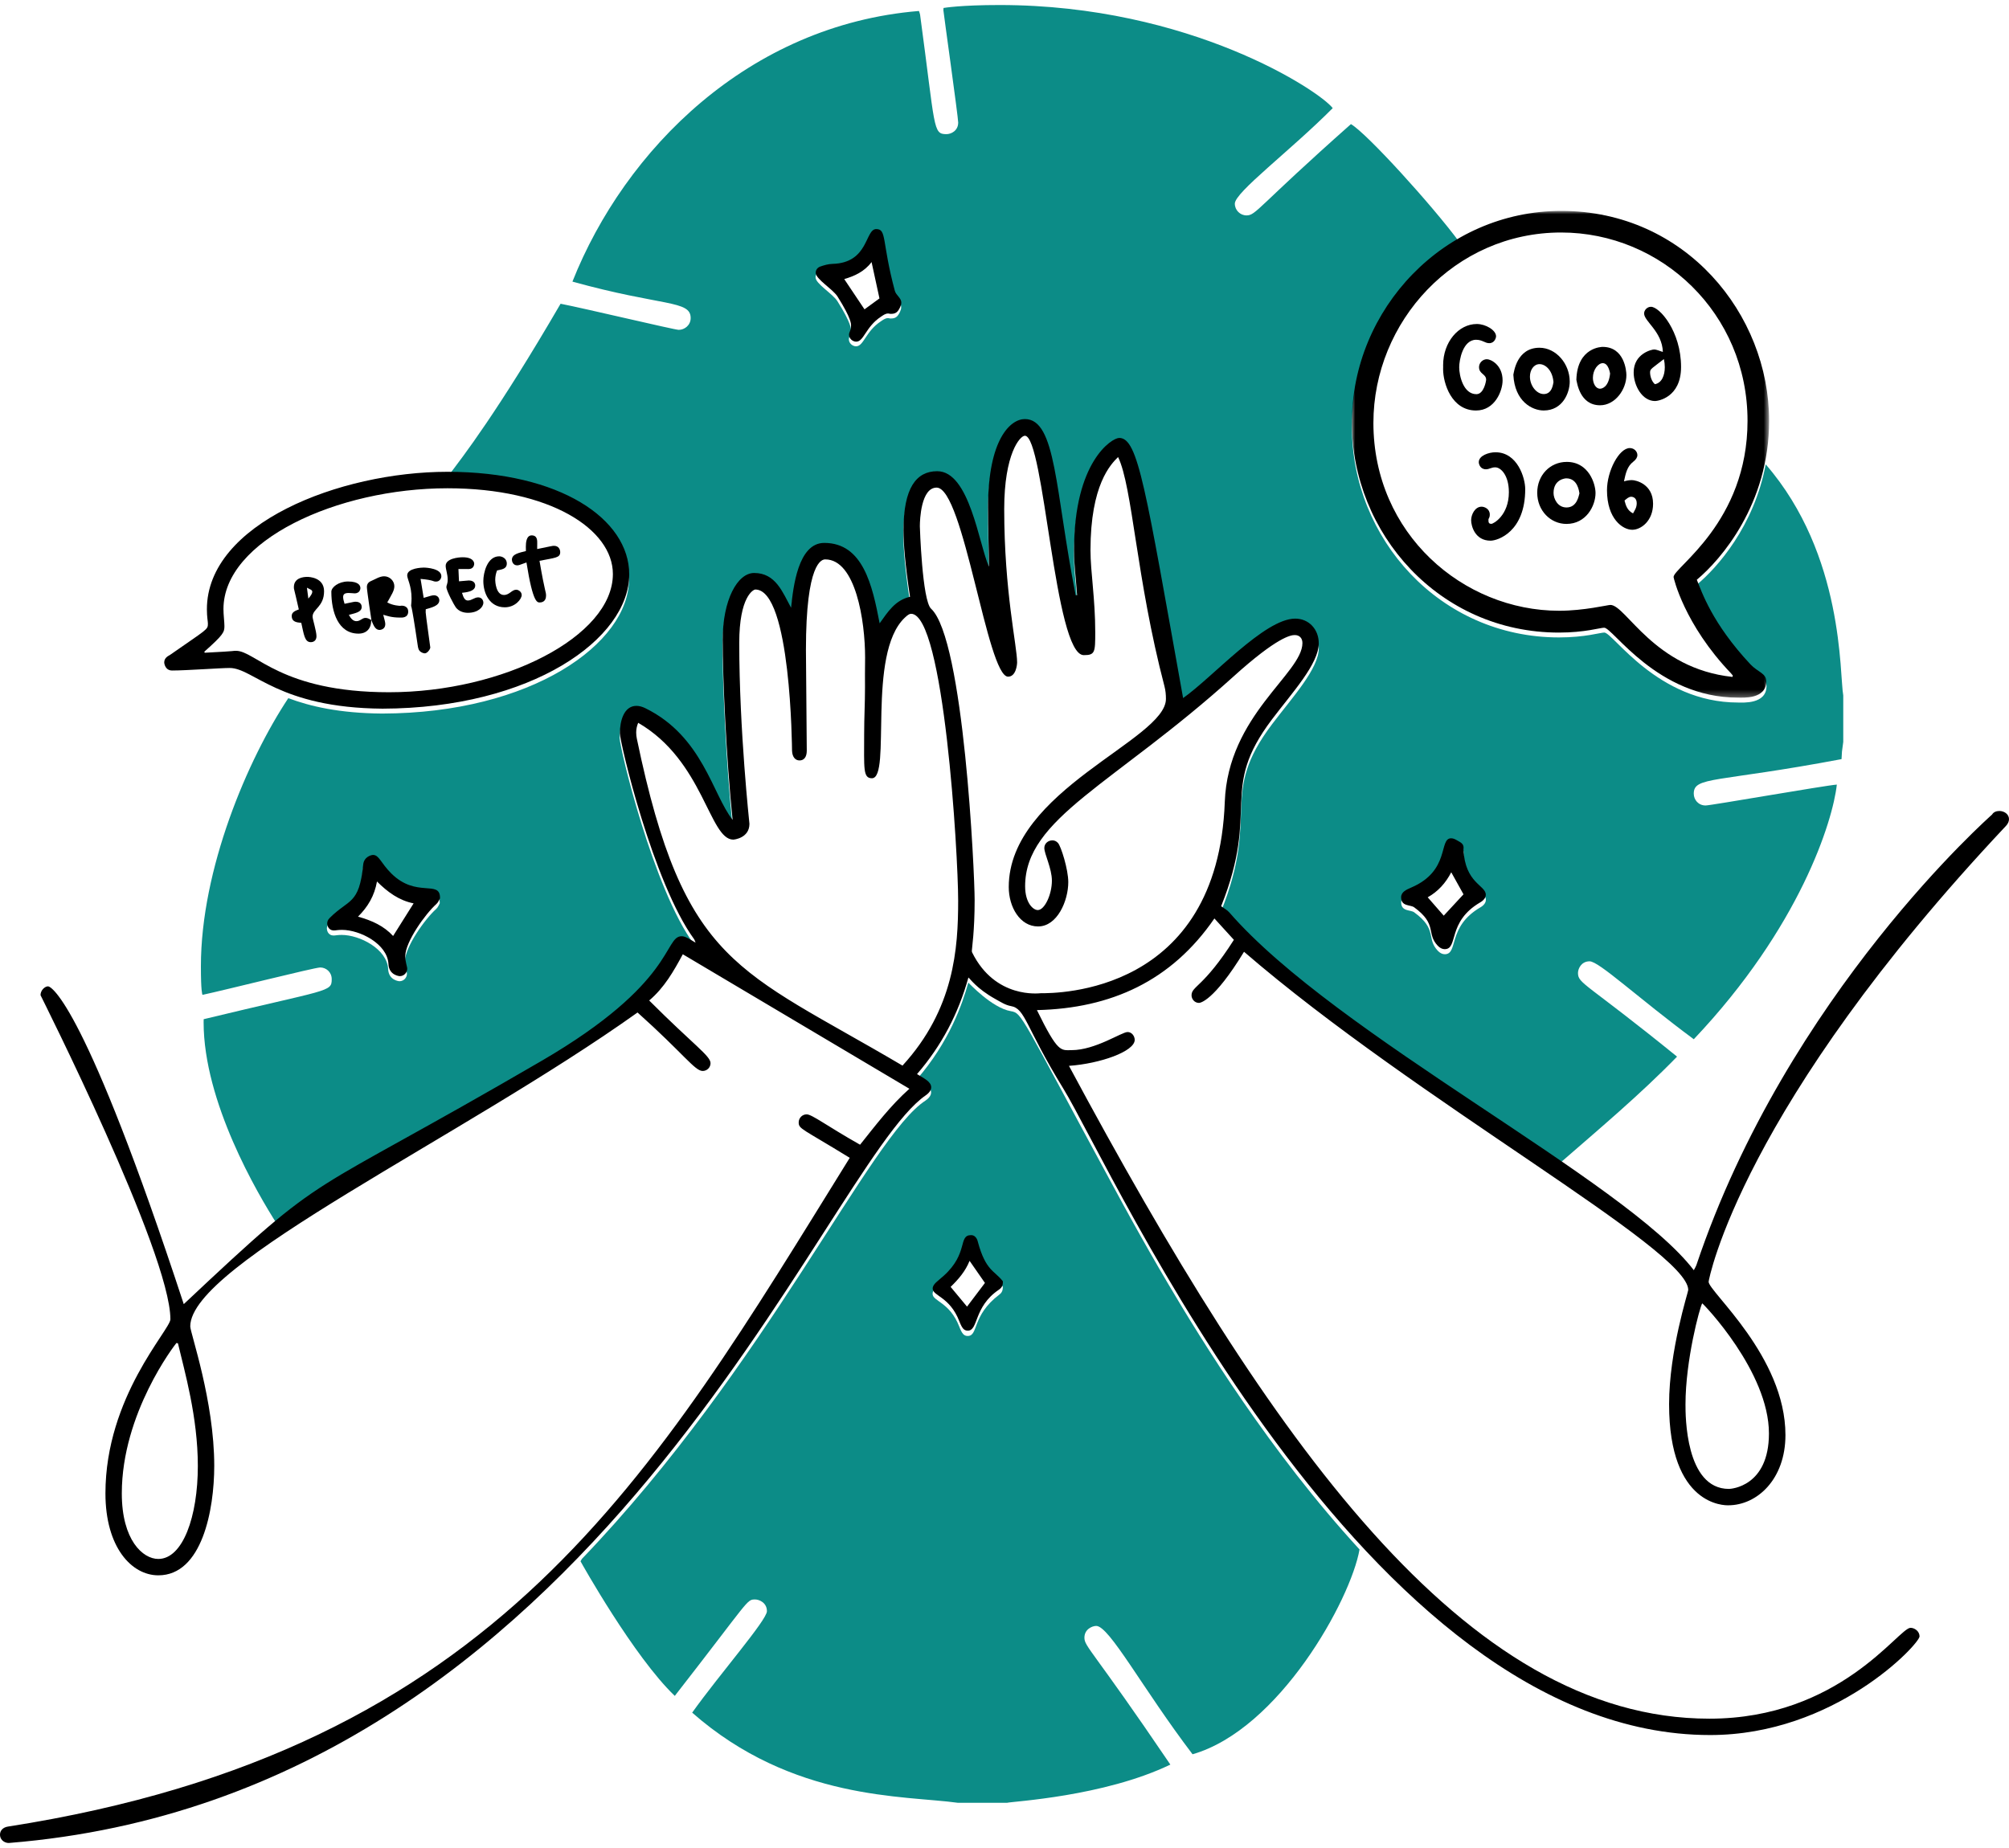 <?xml version="1.0" encoding="UTF-8"?>
<svg width="300px" height="276px" viewBox="0 0 300 276" version="1.1" xmlns="http://www.w3.org/2000/svg" xmlns:xlink="http://www.w3.org/1999/xlink">
    <title>illustrations/rise-devices/success</title>
    <defs>
        <polygon id="path-1" points="0 0 62.307 0 62.307 72.701 0 72.701"></polygon>
    </defs>
    <g id="Landing---Medical-Profile" stroke="none" stroke-width="1" fill="none" fill-rule="evenodd">
        <g id="Landing-Page---Connect-Device---Device-Connected---Alert" transform="translate(-570, -86)">
            <g id="connect-device-success" transform="translate(509, 44)">
                <g id="illustrations/rise-devices/success" transform="translate(61, 30)">
                    <rect id="bounding-box" x="0" y="0" width="300" height="300"></rect>
                    <g id="Shape" transform="translate(30, 12.75)" fill="#0C8C87">
                        <path d="M191.056,134.77 C186.069,137.676 187.831,141.765 185.738,141.765 C185.393,141.765 185.024,141.591 184.693,141.238 C182.955,139.377 184.7,138.076 181.183,135.508 C180.616,135.094 179.234,135.422 179.234,134.01 C179.234,133.222 180.008,132.872 180.748,132.555 C186.618,130.043 184.821,125.194 186.704,125.194 C186.949,125.194 187.226,125.283 187.523,125.464 C187.995,125.751 188.569,125.929 188.569,126.606 C188.569,126.682 188.561,126.762 188.546,126.845 C188.787,131.951 191.882,132.184 191.882,133.63 C191.882,134.05 191.607,134.449 191.056,134.77 M104.401,45.809 C104.052,46.563 103.722,46.816 103.036,46.816 C102.99,46.816 102.944,46.815 102.896,46.813 C102.79,46.779 102.69,46.764 102.594,46.764 C102.188,46.764 101.856,47.028 101.527,47.246 C99.243,48.755 98.986,50.971 97.833,50.971 C97.306,50.971 96.761,50.509 96.761,49.936 C96.761,49.508 97.064,49.339 97.064,48.599 C97.064,48.351 97.162,47.597 95.062,44.251 C94.346,43.109 91.785,41.632 91.785,40.671 C91.785,40.278 92.025,39.903 92.466,39.747 C93.046,39.541 93.67,39.364 94.278,39.349 C99.741,39.212 99.13,34.146 100.824,34.146 C102.43,34.146 101.63,35.966 103.599,43.348 C103.794,44.077 104.571,44.405 104.571,45.153 C104.571,45.352 104.514,45.564 104.401,45.809 M35.664,134.174 C35.55,134.357 35.408,134.765 35.125,135.015 C33.489,136.467 30.476,140.673 30.476,142.805 C30.476,143.716 30.767,144.341 30.767,144.696 C30.767,145.197 30.347,145.797 29.65,145.797 C29.577,145.797 28.039,145.661 27.962,143.997 C27.82,140.969 23.692,138.882 21.03,138.882 C20.358,138.882 20.112,138.968 19.837,138.968 C18.892,138.968 18.81,138.075 18.81,137.915 C18.81,137.621 18.938,137.349 19.176,137.109 C22.024,134.239 23.595,135.178 24.185,129.147 C24.302,127.948 25.395,127.683 25.66,127.683 C26.571,127.683 26.822,128.895 28.385,130.447 C32.13,134.167 35.665,131.35 35.665,134.096 C35.665,134.122 35.665,134.148 35.664,134.174 M233.669,68.599 C231.934,77.86 226.404,84.057 223.409,86.553 C224.146,88.372 225.7,93.08 231.413,99.192 C232.495,100.35 233.785,100.526 233.785,101.729 C233.785,104.445 230.274,104.174 229.545,104.174 C217.498,104.174 210.874,93.722 209.565,93.722 C208.983,93.722 206.686,94.45 202.814,94.45 C184.91,94.45 171.878,79.6 171.878,63.057 C171.878,51.454 178.317,40.954 187.968,35.459 C183.842,29.875 174.088,19.15 171.733,17.786 C157.727,30.201 157.577,31.421 156.138,31.421 C155.194,31.421 154.394,30.64 154.394,29.666 C154.394,27.963 162.655,21.794 169.012,15.4 C167.103,12.863 147.728,0 119.267,0 C113.396,0 110.99,0.428 110.898,0.438 C110.888,0.598 110.873,0.691 110.873,0.766 C110.873,0.996 113.085,16.742 113.085,17.549 C113.085,18.804 111.996,19.286 111.335,19.286 C109.274,19.286 109.702,18.495 107.392,1.426 C107.368,1.253 107.288,1.088 107.224,0.889 C81.807,2.971 63.308,21.585 55.481,41.309 C68.92,45.04 73.136,44.056 73.136,46.744 C73.136,47.84 72.209,48.513 71.357,48.513 C70.735,48.513 57.141,45.276 53.711,44.614 C44.316,60.765 39.111,67.482 36.866,70.422 C53.637,70.449 63.93,77.494 63.93,85.753 C63.93,95.385 49.362,105.758 27.075,105.821 C20.657,105.771 16.259,104.728 13.053,103.519 C6.974,112.679 0,129.049 0,143.565 C0,147.364 0.196,147.654 0.231,147.835 C3.615,147.116 16.988,143.742 17.817,143.742 C18.68,143.742 19.534,144.414 19.534,145.488 C19.534,147.454 19.099,146.945 0.415,151.467 C0.415,151.641 0.406,151.792 0.406,151.933 C0.406,163.796 8.405,177.449 11.387,182.108 C19.965,175.037 24.673,173.697 50.835,158.46 C70.883,146.783 69.096,139.832 71.762,139.832 C72.334,139.832 72.877,140.229 73.842,140.797 C73.735,140.532 73.708,140.392 73.632,140.287 C67.514,131.911 62.532,110.896 62.532,109.493 C62.532,107.647 63.144,105.403 65.001,105.403 C65.407,105.403 65.852,105.515 66.324,105.746 C74.913,109.949 76.386,118.701 79.369,122.43 C78.411,113.099 77.887,100.985 77.887,95.547 C77.887,89.559 80.095,85.543 82.59,85.543 C85.822,85.543 86.84,88.441 88.106,90.734 C88.421,87.727 89.13,81.05 93.061,81.05 C98.873,81.05 100.255,87.432 101.336,93.067 C102.583,91.323 103.657,89.609 105.873,89.101 C105.128,84.165 104.901,81.136 104.901,79.169 C104.901,72.816 106.813,70.333 109.938,70.333 C114.773,70.333 116.149,81.207 117.661,84.603 C117.661,84.445 117.662,84.287 117.662,84.129 C117.662,82.864 117.527,78.825 117.527,75.745 C117.527,65.472 120.916,62.54 123.025,62.54 C127.732,62.54 127.529,73.219 130.623,88.884 C130.692,88.875 130.762,88.867 130.831,88.858 C130.596,85.388 130.382,84.793 130.382,82.03 C130.382,68.925 136.024,65.359 137.126,65.359 C139.972,65.359 141.048,72.946 146.669,104.237 C151.041,101.173 158.831,92.363 163.41,92.363 C165.489,92.363 166.934,93.998 166.934,96.043 C166.934,99.132 162.999,103.382 159.959,107.406 C151.924,118.042 158.231,120.653 152.35,135.35 C152.781,135.668 153.245,135.899 153.559,136.261 C163.989,148.278 185.873,161.591 202.727,173.146 C208.722,167.92 214.825,162.819 220.431,157.06 C206.751,145.959 205.638,146.188 205.638,144.552 C205.638,143.948 206.119,142.823 207.37,142.823 C208.783,142.823 214.402,148.137 222.93,154.461 C238.77,137.735 243.695,121.873 244.291,116.429 C242.549,116.554 225.487,119.548 224.695,119.548 C223.594,119.548 222.926,118.672 222.926,117.781 C222.926,115.184 226.259,116.158 244.993,112.627 C245.075,111.208 244.999,111.882 245.25,110.052 L245.25,103.115 C244.672,100.039 245.429,82.168 233.669,68.599" id="Fill-1"></path>
                        <path d="M119.218,192.608 C115.069,195.752 116.135,198.777 114.507,198.777 C113.938,198.777 113.654,198.44 113.239,197.372 C111.815,193.702 109.261,193.605 109.261,192.482 C109.261,191.574 110.686,191.099 112.095,189.325 C112.208,188.991 112.392,188.761 112.61,188.601 C113.399,187.357 113.59,186.299 113.812,185.569 C114.09,184.653 114.468,184.504 114.992,184.504 C114.992,184.504 114.992,184.504 114.993,184.504 C115.833,184.504 116.003,185.488 116.012,185.521 C117.197,189.882 118.486,189.776 119.744,191.403 C119.744,191.415 119.747,191.463 119.747,191.523 C119.747,192.143 119.468,192.418 119.218,192.608 M144.394,190.917 C144.11,190.434 142.458,187.645 140.322,183.845 C139.923,183.13 138.453,180.526 136.24,176.422 C122.334,150.763 122.668,150.564 120.93,150.266 C118.118,149.783 114.637,146.025 114.597,146.001 C113.718,149.164 111.77,154.834 106.921,160.435 C107.653,160.886 109.039,161.51 109.039,162.406 C109.039,162.872 108.689,163.287 108.213,163.617 C99.95,168.905 84.535,203.255 56.897,232.067 C56.826,232.188 56.757,232.303 56.686,232.425 C56.806,232.655 64.665,246.711 70.765,252.533 C81.985,238.138 81.465,238.132 82.763,238.132 L82.766,238.132 C83.371,238.132 84.523,238.612 84.523,239.88 C84.523,241.214 77.47,249.276 73.36,255.034 C88.345,268.209 105.034,267.385 113.053,268.5 L120.366,268.5 C121.084,268.294 134.818,267.587 144.767,262.792 C133.146,245.641 131.934,245.191 131.934,243.842 C131.934,242.562 133.113,242.083 133.693,242.083 C135.66,242.083 140.592,251.4 148.081,261.251 C161.015,257.54 171.703,238.173 173.017,230.661 C159.739,216.232 149.388,199.377 144.394,190.917" id="Fill-4"></path>
                    </g>
                    <g id="Line" transform="translate(0, 43.5)">
                        <path d="M264.152,182.582 C264.152,190.554 258.453,190.87 258.175,190.87 C251.659,190.87 251.691,179.87 251.691,178.255 C251.691,171.646 253.809,163.803 254.187,163.155 C254.364,163.22 264.152,173.37 264.152,182.582 M155.408,116.839 C155.21,116.839 148.626,117.737 145.17,110.754 C145.135,110.682 145.123,110.594 145.123,110.503 C145.123,110.149 145.541,107.645 145.541,102.928 C145.541,98.9 143.942,63.924 139.036,59.411 C137.701,58.183 137.36,47.15 137.36,47.11 C137.36,46.118 137.531,41.325 139.864,41.325 C143.902,41.325 147.423,69.561 150.534,69.561 C151.724,69.561 151.883,67.757 151.883,67.418 C151.883,64.984 149.957,56.836 149.957,44.537 C149.957,36.249 152.323,33.579 153.042,33.579 C155.95,33.579 157.45,66.345 161.84,66.345 C163.519,66.345 163.55,65.93 163.55,62.927 C163.55,57.911 162.84,53.926 162.84,50.682 C162.84,40.863 165.881,37.837 166.961,36.76 C169.126,41.208 169.647,54.821 173.888,71.002 C174.053,71.63 174.107,72.256 174.107,72.884 C174.107,79.017 150.635,86.487 150.635,100.984 C150.635,103.963 152.307,106.865 155.015,106.865 C157.889,106.865 159.524,103.02 159.524,100.246 C159.524,98.333 158.44,94.906 157.993,94.405 C157.756,94.139 157.472,94.009 157.157,94.009 C156.504,94.009 155.947,94.485 155.947,95.142 C155.947,96.061 157.077,98.183 157.077,100.025 C157.077,102.107 155.986,104.419 154.972,104.419 C154.295,104.419 153.08,103.385 153.08,100.858 C153.08,90.678 166.312,85.692 184.196,69.537 C190.773,63.595 192.781,63.346 193.34,63.346 C194.036,63.346 194.489,63.791 194.489,64.538 C194.489,69.083 183.366,75.328 182.895,88.263 C181.851,116.974 157.74,116.839 155.408,116.839 M134.769,127.649 C110.195,113.146 102.161,112.781 95.101,78.833 C95.038,78.53 95.001,78.224 95.001,77.911 C95.001,77.44 95.086,76.956 95.299,76.453 C105.055,82.097 105.911,93.898 109.504,93.898 C109.581,93.898 111.912,93.691 111.912,91.537 C111.912,91.467 110.391,77.563 110.391,64.516 C110.391,57.578 112.509,56.545 112.79,56.545 C118.131,56.545 118.263,80.372 118.274,80.626 C118.312,81.542 118.746,82.071 119.393,82.071 C120.053,82.071 120.474,81.58 120.474,80.611 C120.474,79.742 120.349,66.814 120.349,65.554 C120.349,52.48 122.713,52.046 123.231,52.046 C127.778,52.046 129.184,61.232 129.184,66.691 C129.184,67.787 129.164,68.007 129.164,69.212 C129.164,69.858 129.169,70.504 129.169,71.151 C129.169,73.692 129.043,75.569 129.043,78.132 C129.043,83.26 128.846,84.732 130.202,84.732 C133.177,84.732 129.375,66.189 135.104,60.757 C135.511,60.372 135.783,60.17 136.049,60.17 C140.966,60.17 143.08,96.07 143.08,103.008 C143.08,110.156 142.5,119.202 134.769,127.649 M29.542,187.442 C29.542,194.976 27.316,201.33 23.637,201.33 C21.325,201.33 18.189,198.516 18.189,191.543 C18.189,179.569 26.081,169.388 26.344,169.079 C26.42,169.093 26.495,169.106 26.571,169.12 C27.567,173.329 29.542,180.124 29.542,187.442 M300,90.839 C300,90.129 299.324,89.62 298.55,89.62 C298.103,89.62 297.675,89.794 297.475,90.15 C297.453,90.189 266.913,116.951 253.315,157.452 C253.251,157.641 253.136,157.813 252.935,158.207 C242.621,144.716 199.577,123.207 183.559,104.758 C183.245,104.397 182.78,104.166 182.35,103.848 C188.23,89.161 181.924,86.552 189.956,75.923 C192.995,71.901 196.928,67.655 196.928,64.568 C196.928,62.524 195.485,60.891 193.406,60.891 C188.829,60.891 181.042,69.694 176.671,72.756 C171.052,41.487 169.977,33.905 167.132,33.905 C166.03,33.905 160.39,37.468 160.39,50.564 C160.39,53.325 160.604,53.92 160.84,57.388 C160.77,57.396 160.701,57.405 160.631,57.414 C157.538,41.759 157.741,31.087 153.036,31.087 C150.928,31.087 147.54,34.017 147.54,44.284 C147.54,47.362 147.675,51.398 147.675,52.662 C147.675,52.819 147.673,52.977 147.673,53.135 C146.162,49.742 144.787,38.875 139.953,38.875 C136.829,38.875 134.918,41.357 134.918,47.705 C134.918,49.671 135.146,52.697 135.89,57.631 C133.675,58.138 132.602,59.851 131.355,61.594 C130.274,55.963 128.893,49.584 123.083,49.584 C119.153,49.584 118.444,56.257 118.129,59.263 C116.863,56.971 115.846,54.075 112.616,54.075 C110.121,54.075 107.914,58.088 107.914,64.072 C107.914,69.506 108.438,81.612 109.396,90.937 C106.413,87.21 104.942,78.464 96.356,74.264 C95.883,74.033 95.439,73.921 95.033,73.921 C93.177,73.921 92.564,76.164 92.564,78.009 C92.564,79.411 97.545,100.411 103.661,108.782 C103.737,108.886 103.764,109.027 103.87,109.291 C102.906,108.724 102.363,108.327 101.791,108.327 C99.126,108.327 100.913,115.273 80.871,126.942 C44.131,148.333 49.72,142.313 27.44,163.273 C12.758,118.564 7.676,115.81 7.17,115.81 C6.716,115.81 6.051,116.377 6.051,117.129 C6.051,117.168 25.445,155.608 25.445,165.532 C25.445,167.103 15.745,177.08 15.745,191.542 C15.745,199.584 19.646,203.776 23.644,203.776 C30.172,203.776 31.993,194.01 31.993,187.418 C31.993,177.711 28.41,167.561 28.41,166.596 C28.41,157.29 69.031,138.372 95.203,119.717 C102.116,125.913 103.75,128.45 104.932,128.45 C105.547,128.45 106.102,127.953 106.102,127.286 C106.102,126.19 103.612,124.597 96.942,117.925 C99.198,116.01 100.587,113.571 101.962,111.021 C113.276,117.737 124.486,124.391 135.798,131.106 C132.965,133.633 130.744,136.569 128.432,139.465 C123.395,136.61 121.253,134.929 120.459,134.929 C119.758,134.929 119.267,135.515 119.267,136.122 C119.267,137.127 119.703,137.002 126.89,141.422 C97.583,188.681 74.523,229.861 1.168,241.303 C0.432,241.418 0,241.914 0,242.495 C0,243.42 0.852,243.787 1.351,243.747 C89.139,236.662 122.911,142.684 138.229,132.095 C138.774,131.718 139.054,131.301 139.054,130.886 C139.054,130.045 137.976,129.555 136.937,128.916 C140.607,124.679 143.108,119.897 144.611,114.492 C144.84,114.631 145.81,116.14 148.661,117.719 C149.393,118.125 150.145,118.617 150.942,118.754 C153.146,119.132 153.071,121.786 158.781,131.074 C166.026,142.86 203.731,227.629 255.364,227.629 C274.009,227.629 286.642,214.015 286.642,212.896 C286.642,212.139 285.914,211.616 285.294,211.616 C283.519,211.616 274.746,225.185 255.266,225.185 C218.686,225.185 189.608,183.544 159.626,127.686 C164.291,127.353 169.444,125.536 169.444,123.805 C169.444,123.25 169.019,122.634 168.38,122.634 C167.494,122.634 163.559,125.339 160.02,125.339 C158.406,125.339 158.004,125.821 154.841,119.359 C165.905,119.106 174.924,115.022 181.345,105.672 C182.332,106.755 183.268,107.782 184.254,108.865 C179.718,115.988 177.931,115.756 177.931,117.153 C177.931,117.718 178.386,118.285 179.044,118.285 C179.156,118.285 181.203,118.14 185.768,110.647 C211.629,132.981 252.102,155.079 252.102,161.156 C252.102,161.463 249.242,170.218 249.242,178.215 C249.242,193.518 257.635,193.317 258.071,193.317 C262.388,193.317 266.617,189.429 266.617,182.825 C266.617,171.069 255.145,161.406 255.145,159.931 C255.145,159.635 260.036,133.849 299.545,91.853 C299.849,91.531 300,91.175 300,90.839" id="Fill-1" fill="#000000"></path>
                        <g id="Group-5" transform="translate(201.871, 0)">
                            <mask id="mask-2" fill="white">
                                <use xlink:href="#path-1"></use>
                            </mask>
                            <g id="Clip-4"></g>
                            <path d="M56.831,69.598 C45.084,68.335 40.942,58.846 38.605,58.846 C38.211,58.846 34.662,59.717 30.962,59.717 C16.635,59.717 3.217,48.231 3.217,31.659 C3.217,16.529 15.336,3.224 31.245,3.224 C46.249,3.224 59.085,15.325 59.085,31.349 C59.085,46.529 48.04,53.238 48.04,54.681 C48.04,54.812 49.625,61.75 56.603,69.048 C56.707,69.156 56.796,69.279 56.892,69.396 C56.871,69.464 56.851,69.531 56.831,69.598 M59.513,67.714 C53.802,61.607 52.25,56.902 51.512,55.085 C55.095,52.1 62.307,43.826 62.307,31.346 C62.307,15.412 49.808,-8.31999928e-05 31.278,-8.31999928e-05 C13.798,-8.31999928e-05 0,14.625 0,31.604 C0,48.136 13.028,62.976 30.925,62.976 C34.796,62.976 37.091,62.248 37.674,62.248 C38.982,62.248 45.604,72.693 57.647,72.693 C58.375,72.693 61.885,72.964 61.885,70.25 C61.885,69.048 60.596,68.872 59.513,67.714" id="Fill-3" fill="#000000" mask="url(#mask-2)"></path>
                        </g>
                        <path d="M58.1,71.886 C41.958,71.886 38.16,65.698 35.244,65.698 C34.566,65.698 35.877,65.718 30.573,65.987 L30.508,65.835 C33.366,63.288 33.513,62.926 33.513,62.001 C33.513,61.365 33.369,60.367 33.369,59.457 C33.369,49.268 50.295,41.423 66.827,41.423 C82.157,41.423 91.521,47.548 91.521,54.228 C91.521,63.576 75.12,71.886 58.1,71.886 M66.814,38.963 C50.691,38.963 30.896,46.734 30.896,59.493 C30.896,60.682 31.046,61.296 31.046,61.632 C31.046,62.57 30.964,62.414 25.387,66.312 C25.203,66.44 24.524,66.693 24.524,67.429 C24.524,67.621 24.682,68.641 25.704,68.641 C27.808,68.641 32.938,68.263 34.294,68.263 C37.864,68.263 41.568,74.22 57.121,74.339 C79.4,74.276 93.962,63.91 93.962,54.285 C93.962,46.016 83.635,38.963 66.814,38.963" id="Fill-6" fill="#000000"></path>
                        <path d="M58.702,108.289 C57.33,106.796 55.544,105.975 53.46,105.403 C54.952,103.92 55.914,102.285 56.294,100.152 C57.902,101.751 59.589,102.982 61.763,103.42 C60.717,105.084 59.729,106.656 58.702,108.289 M58.43,98.948 C56.867,97.397 56.617,96.187 55.705,96.187 C55.441,96.187 54.349,96.451 54.232,97.649 C53.641,103.676 52.071,102.738 49.224,105.606 C48.986,105.846 48.859,106.117 48.859,106.411 C48.859,106.571 48.94,107.463 49.886,107.463 C50.16,107.463 50.405,107.378 51.078,107.378 C53.739,107.378 57.865,109.464 58.007,112.489 C58.085,114.151 59.621,114.288 59.695,114.288 C60.391,114.288 60.81,113.688 60.81,113.187 C60.81,112.832 60.52,112.208 60.52,111.298 C60.52,109.167 63.531,104.965 65.167,103.514 C65.45,103.263 65.593,102.855 65.706,102.673 C65.707,102.647 65.707,102.621 65.707,102.595 C65.707,99.851 62.174,102.666 58.43,98.948" id="Fill-8" fill="#000000"></path>
                        <path d="M129.094,14.701 C128.088,13.196 127.105,11.729 126.069,10.182 C127.55,9.741 129.046,9.111 130.15,7.639 C130.566,9.555 130.94,11.279 131.329,13.069 C130.604,13.599 129.833,14.161 129.094,14.701 M133.617,11.909 C131.648,4.532 132.449,2.713 130.843,2.713 C129.15,2.713 129.76,7.775 124.3,7.912 C123.691,7.928 123.068,8.104 122.488,8.31 C122.047,8.466 121.807,8.84 121.807,9.233 C121.807,10.194 124.367,11.67 125.083,12.811 C127.182,16.155 127.084,16.908 127.084,17.156 C127.084,17.895 126.781,18.064 126.781,18.492 C126.781,19.065 127.326,19.527 127.853,19.527 C129.006,19.527 129.262,17.311 131.545,15.803 C131.875,15.585 132.206,15.323 132.612,15.323 C132.708,15.323 132.808,15.338 132.914,15.371 C132.962,15.373 133.008,15.374 133.053,15.374 C133.74,15.374 134.07,15.122 134.418,14.368 C134.532,14.123 134.589,13.911 134.589,13.713 C134.589,12.965 133.811,12.638 133.617,11.909" id="Fill-10" fill="#000000"></path>
                        <path d="M215.59,105.255 C214.849,104.406 214.058,103.499 213.197,102.512 C214.729,101.656 215.884,100.383 216.712,98.775 C217.358,99.938 217.958,101.017 218.542,102.068 C217.567,103.121 216.564,104.203 215.59,105.255 M218.533,95.349 C218.549,95.265 218.556,95.186 218.556,95.111 C218.556,94.434 217.983,94.256 217.511,93.969 C217.214,93.788 216.936,93.699 216.691,93.699 C214.81,93.699 216.606,98.544 210.738,101.055 C209.998,101.371 209.225,101.722 209.225,102.509 C209.225,103.92 210.606,103.592 211.173,104.006 C214.688,106.572 212.944,107.872 214.681,109.731 C215.012,110.085 215.381,110.258 215.726,110.258 C217.818,110.258 216.058,106.172 221.042,103.269 C221.593,102.948 221.868,102.549 221.868,102.129 C221.868,100.685 218.774,100.452 218.533,95.349" id="Fill-12" fill="#000000"></path>
                        <path d="M144.405,163.645 C143.609,162.688 142.815,161.732 141.955,160.698 C143.104,159.589 144.17,158.354 144.785,156.807 C145.598,157.978 146.365,159.08 147.079,160.108 C146.203,161.267 145.307,162.452 144.405,163.645 M149.756,159.863 C148.498,158.237 147.21,158.342 146.025,153.984 C146.016,153.952 145.846,152.968 145.007,152.968 C143.045,152.968 144.648,155.677 140.934,159.028 C140.065,159.813 139.277,160.279 139.277,160.941 C139.277,162.073 141.822,162.138 143.253,165.828 C143.668,166.895 143.952,167.232 144.521,167.232 C146.12,167.232 145.376,163.704 149.103,161.158 C149.449,160.921 149.759,160.645 149.759,159.983 C149.759,159.944 149.758,159.904 149.756,159.863" id="Fill-14" fill="#000000"></path>
                        <path d="M215.496,23.63 C215.496,23.524 215.498,23.418 215.503,23.311 C215.5,23.224 215.498,23.137 215.498,23.051 C215.498,19.591 217.803,16.89 220.526,16.89 C221.855,16.89 223.402,17.811 223.402,18.725 C223.402,18.971 223.182,19.753 222.381,19.753 C221.738,19.753 221.361,19.245 220.425,19.245 C218.422,19.245 217.9,22.335 217.9,23.338 C217.9,24.649 218.533,27.371 220.467,27.371 C221.604,27.371 221.921,25.374 221.921,25.206 C221.921,24.347 220.86,24.372 220.86,23.328 C220.86,22.716 221.377,22.15 222.038,22.15 C222.622,22.15 224.379,23.002 224.379,25.32 C224.379,26.862 223.24,29.809 220.416,29.809 C216.757,29.809 215.496,25.735 215.496,23.63" id="Fill-16" fill="#000000"></path>
                        <path d="M248.601,23.337 C248.601,22.938 248.554,22.526 248.464,22.128 C246.672,23.538 246.402,23.577 246.402,24.111 C246.402,24.679 246.633,25.461 247.122,25.88 C248.147,25.693 248.601,24.579 248.601,23.337 M246.98,20.695 C247.404,20.695 247.863,20.941 248.313,21.059 C248.201,17.99 245.512,16.505 245.512,15.314 C245.512,14.829 245.956,14.319 246.534,14.319 C247.828,14.319 251.029,17.99 251.029,23.309 C251.029,27.897 247.537,28.394 247.151,28.394 C245.208,28.394 243.953,26.07 243.953,24.124 C243.953,21.278 246.701,20.695 246.98,20.695" id="Fill-18" fill="#000000"></path>
                        <path d="M227.758,41.555 C227.758,47.938 223.652,49.251 222.58,49.251 C220.25,49.251 219.682,47.044 219.682,46.193 C219.682,45.379 220.239,44.174 221.244,44.174 C221.68,44.174 222.468,44.502 222.468,45.337 C222.468,45.862 222.27,45.94 222.27,46.061 C222.27,46.438 222.249,46.737 222.704,46.737 C222.995,46.737 225.317,45.483 225.317,42.01 C225.317,39.494 224.127,38.297 223.277,38.297 C222.686,38.297 222.398,38.588 221.891,38.588 C221.042,38.588 220.823,37.82 220.823,37.523 C220.823,36.535 222.344,36.046 223.311,36.046 C226.606,36.046 227.758,39.881 227.758,41.555" id="Fill-20" fill="#000000"></path>
                        <path d="M235.855,42.177 C235.796,41.915 235.619,39.941 233.885,39.941 C233.776,39.941 231.987,40.06 231.987,42.129 C231.987,42.972 232.591,44.291 233.921,44.291 C235.514,44.291 235.748,42.516 235.855,42.177 M233.915,46.749 C231.532,46.749 229.551,44.761 229.551,42.093 C229.551,39.47 231.469,37.485 233.961,37.485 C237.251,37.485 238.257,40.764 238.257,42.135 C238.257,44.051 236.854,46.749 233.915,46.749" id="Fill-22" fill="#000000"></path>
                        <path d="M243.586,42.691 C243.206,42.691 242.907,42.992 242.586,43.257 C242.788,44.016 242.998,44.741 243.86,45.172 C244.084,44.745 244.409,44.34 244.409,43.661 C244.409,42.85 243.853,42.691 243.586,42.691 M242.504,40.391 C242.929,40.267 243.322,40.204 243.688,40.204 C244.293,40.204 246.85,40.793 246.85,43.736 C246.85,46.286 245.059,47.622 243.742,47.622 C242.315,47.622 239.969,46.002 239.969,41.713 C239.969,38.838 241.775,35.419 243.374,35.419 C244.044,35.419 244.506,35.943 244.506,36.464 C244.506,36.803 244.305,37.138 243.899,37.449 C242.979,38.152 242.767,39.172 242.504,40.391" id="Fill-24" fill="#000000"></path>
                        <path d="M231.978,25.57 C231.839,23.828 230.799,22.884 229.895,22.884 C229.029,22.884 228.462,23.767 228.462,24.739 C228.462,26.125 229.461,27.353 230.527,27.353 C231.78,27.353 231.912,25.866 231.978,25.57 M225.985,24.468 C226.077,24.105 226.467,20.436 229.884,20.436 C232.349,20.436 234.404,22.813 234.404,25.496 C234.404,27.136 233.371,29.806 230.517,29.806 C228.806,29.806 226.186,28.468 225.985,24.468" id="Fill-26" fill="#000000"></path>
                        <path d="M240.432,24.287 C240.41,24.216 240.208,22.737 239.338,22.737 C238.65,22.737 237.864,23.713 237.864,24.93 C237.864,25.736 238.266,26.553 238.931,26.553 C239.223,26.553 240.215,26.334 240.432,24.287 M235.396,25.218 C235.526,20.325 239.242,20.308 239.32,20.308 C242.566,20.308 242.867,23.874 242.867,24.525 C242.867,26.669 241.181,29.028 238.938,29.028 C235.896,29.028 235.498,25.633 235.396,25.218" id="Fill-28" fill="#000000"></path>
                        <path d="M62.803,54.96 C62.97,55.981 63.109,56.831 63.266,57.791 C64.255,57.503 64.508,57.406 64.809,57.406 C65.317,57.406 65.602,57.772 65.602,58.155 C65.602,59.011 64.327,59.262 63.576,59.493 C63.576,59.648 63.566,59.803 63.566,59.956 C63.566,60.276 64.254,65.101 64.254,65.201 C64.254,65.453 63.817,66.078 63.436,66.078 C63.18,66.078 62.846,65.908 62.665,65.72 C62.473,65.522 62.417,65.158 62.373,64.857 C61.308,57.605 61.394,59.419 61.394,58.888 C61.394,58.779 61.455,58.45 61.455,57.873 C61.455,55.951 60.808,54.978 60.808,54.43 C60.808,53.332 63.046,53.269 63.27,53.269 C63.737,53.269 65.906,53.416 65.906,54.559 C65.906,54.907 65.636,55.36 65.121,55.36 C64.569,55.36 64.871,55.146 62.803,54.96" id="Fill-30" fill="#000000"></path>
                        <path d="M46.046,57.899 C46.432,57.456 46.633,57.126 46.633,56.893 C46.633,56.585 46.302,56.534 45.833,56.274 C45.92,56.935 45.977,57.372 46.046,57.899 M44.987,61.519 C44.342,61.464 43.563,61.404 43.563,60.482 C43.563,59.939 44.06,59.726 44.621,59.518 C43.853,56.112 43.885,56.557 43.885,56.184 C43.885,54.846 45.216,54.657 45.886,54.657 C46.115,54.657 48.392,54.719 48.392,56.801 C48.392,59.133 46.677,59.441 46.677,60.598 C46.677,60.989 47.258,62.744 47.258,63.525 C47.258,64.16 46.836,64.408 46.41,64.408 C45.472,64.408 45.379,63.225 44.987,61.519" id="Fill-32" fill="#000000"></path>
                        <path d="M78.616,52.504 C77.587,52.876 77.479,52.935 77.227,52.935 C76.595,52.935 76.441,52.326 76.441,52.101 C76.441,51.243 77.512,51.064 78.533,50.8 C78.533,50.568 78.524,50.351 78.524,50.142 C78.524,49.546 78.601,48.46 79.395,48.46 C80.282,48.46 80.223,49.297 80.223,49.648 C80.223,49.901 80.215,50.175 80.215,50.5 C82.528,50.034 82.446,50.019 82.731,50.019 C83.442,50.019 83.655,50.597 83.655,50.965 C83.655,51.828 82.867,51.798 80.563,52.257 C81.403,57.179 81.54,56.791 81.54,57.476 C81.54,58.392 80.843,58.474 80.657,58.474 C80.264,58.474 79.604,58.754 78.616,52.504" id="Fill-34" fill="#000000"></path>
                        <path d="M55.465,61.122 C55.432,60.903 54.786,56.669 54.786,56.19 C54.786,55.781 54.958,55.468 55.398,55.282 C56.087,54.991 56.692,54.568 57.364,54.568 C58.178,54.568 58.886,55.241 58.886,56.054 C58.886,56.748 58.446,57.344 57.83,58.477 C58.692,58.952 59.708,58.981 59.728,58.981 C59.825,58.981 59.925,58.956 60.022,58.956 C60.287,58.956 60.958,59.095 60.958,59.824 C60.958,60.838 59.929,60.735 59.751,60.735 C58.413,60.735 57.793,60.464 57.229,60.316 C57.42,61.077 57.535,61.43 57.535,61.721 C57.535,62.488 56.823,62.58 56.69,62.58 C55.962,62.58 55.747,61.764 55.434,61.087 L55.465,61.122 Z" id="Fill-36" fill="#000000"></path>
                        <path d="M68.986,57.037 C69.23,57.845 69.452,58.185 69.869,58.185 C70.45,58.185 70.834,57.717 71.408,57.717 C71.929,57.717 72.18,58.157 72.18,58.508 C72.18,59.173 71.389,60.023 69.873,60.023 C69.197,60.023 68.513,59.798 68.062,59.209 C67.849,58.932 66.659,56.746 66.659,56.175 C66.659,55.88 66.853,55.737 66.853,55.052 C66.853,54.274 66.552,53.518 66.552,53.008 C66.552,51.913 68.454,51.727 69.098,51.727 C70.838,51.727 70.812,52.664 70.812,52.703 C70.812,52.832 70.742,53.488 69.972,53.488 C69.967,53.488 69.775,53.487 69.415,53.487 C69.124,53.487 68.815,53.487 68.458,53.487 C68.485,54.107 68.511,54.671 68.54,55.318 C69.931,55.192 69.862,55.194 69.996,55.194 C70.179,55.194 70.962,55.221 70.962,55.962 C70.962,56.886 69.442,56.975 68.986,57.037" id="Fill-38" fill="#000000"></path>
                        <path d="M55.434,61.087 C55.434,61.1 55.434,61.113 55.434,61.126 C55.434,62.388 54.727,63.132 53.533,63.132 C50.507,63.132 49.479,59.915 49.479,56.876 C49.479,56.204 50.562,55.346 51.967,55.346 C53.632,55.346 53.817,56.013 53.817,56.345 C53.817,56.366 53.806,57.118 52.949,57.118 C52.701,57.118 52.449,57.063 52.078,57.063 C51.493,57.063 51.24,57.227 51.24,57.675 C51.24,57.918 51.315,58.246 51.453,58.677 C52.848,58.394 52.872,58.367 53.121,58.367 C53.454,58.367 54.011,58.514 54.011,59.154 C54.011,59.961 52.917,60.096 52.092,60.333 C52.428,60.959 52.787,61.271 53.218,61.271 C53.833,61.271 54.052,60.783 54.592,60.783 C54.9,60.783 55.175,60.948 55.465,61.122 C55.465,61.122 55.434,61.087 55.434,61.087" id="Fill-40" fill="#000000"></path>
                        <path d="M74.222,53.698 C74.043,54.16 73.951,54.634 73.951,55.113 C73.951,55.287 74.028,57.36 75.254,57.36 C76.085,57.36 76.418,56.575 77.088,56.575 C77.395,56.575 77.904,56.861 77.904,57.374 C77.904,57.972 76.933,59.201 75.384,59.201 C73.097,59.201 72.175,57.093 72.175,55.266 C72.175,54.082 72.742,51.584 74.552,51.584 C74.913,51.584 75.68,51.842 75.68,52.671 C75.68,53.545 74.743,53.557 74.222,53.698" id="Fill-42" fill="#000000"></path>
                    </g>
                </g>
            </g>
        </g>
    </g>
</svg>